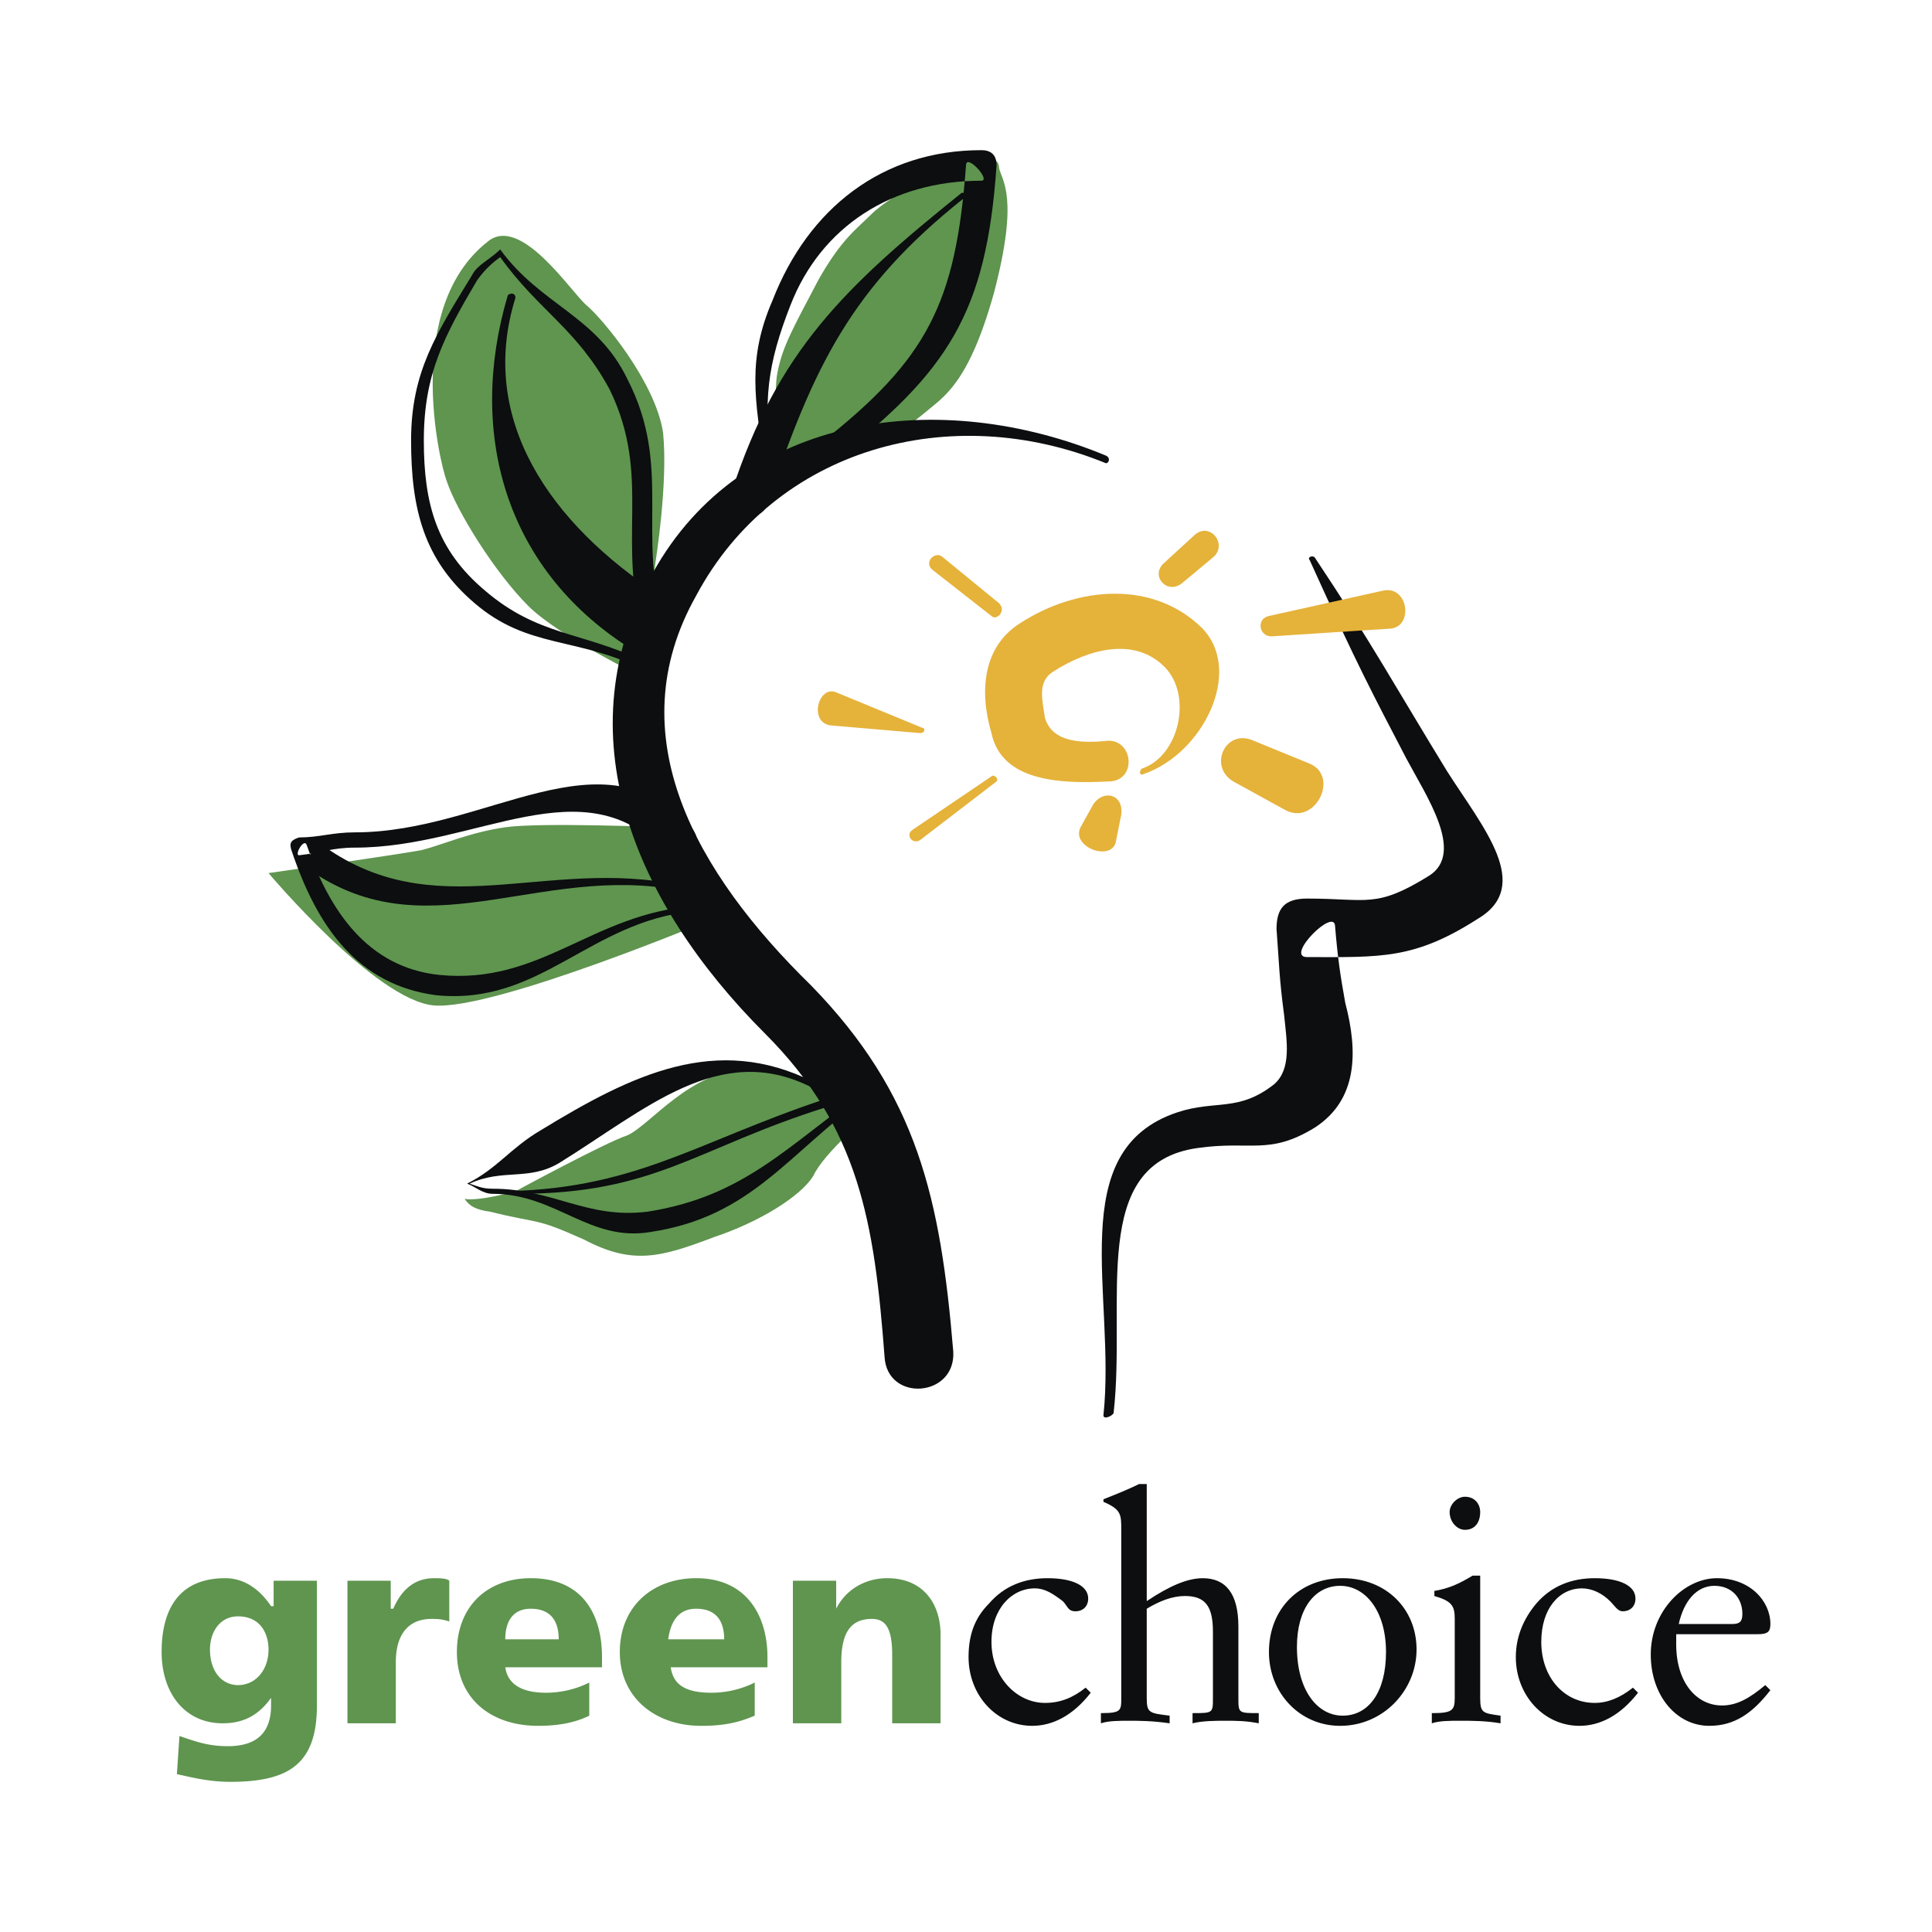 <svg xmlns="http://www.w3.org/2000/svg" width="2500" height="2500" viewBox="0 0 192.756 192.756"><g fill-rule="evenodd" clip-rule="evenodd"><path fill="#fff" d="M0 0h192.756v192.756H0V0z"/><path d="M95.871 15.998c-2.794 1.27-7.365 3.81-8.889 5.333-1.524 1.523-3.048 2.539-5.333 6.603-2.54 4.826-3.556 6.603-4.064 9.143-.508 2.286.254 7.111.254 8.381s-1.523 1.524 5.333-1.016c6.857-2.286 4.826.254 9.143-3.302 1.777-1.524 4.317-2.793 6.857-11.937 2.539-9.651.762-11.174.508-12.444 0-.509-.254-.762-.762-1.017-1.27-.506-.254-1.014-3.047.256zM48.887 120.887c5.079 1.27 4.317.508 9.397 2.793 4.825 2.539 7.619 1.777 12.952-.254 4.571-1.523 8.635-4.064 9.904-6.096 1.016-2.285 5.842-6.35 5.842-6.35s-6.35-4.316-12.191-4.316-9.905 5.588-12.19 6.604c-2.286.762-11.174 5.586-11.174 5.586s-3.555 1.016-5.08.762c.254.253.508 1.015 2.54 1.271zM65.394 56.125s1.271-7.873.763-12.952c-.763-5.079-6.096-11.429-7.62-12.698-1.523-1.27-6.603-9.143-9.904-6.349-8.381 6.603-4.826 21.841-4.064 23.873 1.016 3.048 4.825 9.143 8.127 12.444 3.047 3.048 11.428 7.111 11.428 7.111l1.27-11.429zM26.792 87.108S37.459 99.806 43.3 100.314c6.095.508 28.444-8.889 28.444-8.889l-5.586-8.889s-12.191-.508-15.747 0c-3.555.508-6.349 1.778-8.381 2.286-2.794.509-15.238 2.286-15.238 2.286z" fill="#5f954f"/><path d="M131.172 55.617c5.588 8.381 8.381 13.46 13.205 21.333 3.557 5.587 8.635 11.429 3.049 14.73-6.35 4.063-9.65 3.81-17.016 3.81-2.285 0 2.793-5.079 2.793-3.047.254 3.047.508 4.826 1.016 7.619 1.27 4.826 1.27 9.65-3.047 12.443-4.57 2.795-6.35 1.271-11.684 2.033-10.92 1.523-7.109 15.238-8.381 26.412 0 .254-1.016.762-1.016.254 1.271-11.938-4.062-26.412 7.365-30.223 3.811-1.27 6.096 0 9.65-2.793 1.779-1.523 1.271-4.318 1.018-6.857-.51-3.809-.51-5.333-.764-8.634 0-2.032.764-3.047 3.049-3.047 6.094 0 6.857 1.015 12.189-2.287 3.557-2.285-.254-7.872-2.285-11.683-3.301-6.349-4.826-9.143-9.65-19.809-.253-.254.255-.508.509-.254zM110.346 46.22c-15.491-6.35-33.015-1.524-40.888 13.206-7.873 13.968 0 27.682 11.429 38.857 10.667 10.92 12.952 21.332 14.222 36.57.254 4.572-6.603 5.08-6.857.508-1.016-13.459-2.54-22.857-11.937-32.254C63.109 89.902 56.251 73.14 65.14 57.14s28.698-18.539 45.206-11.682c.508.254.254.762 0 .762z" fill="#0c0e0f"/><path d="M76.315 46.474c-1.016-6.604-1.778-10.667.762-16.508 3.556-9.143 10.921-14.984 20.826-14.984 1.016 0 1.523.508 1.523 1.524-1.016 14.73-4.826 20.571-16.254 29.46-1.27.762-2.54-1.016-1.27-1.778 10.667-8.38 13.46-13.968 14.477-27.682 0-1.27 2.54 1.524 1.524 1.524-8.889 0-16 4.571-19.047 12.444-2.286 5.841-2.794 9.65-1.778 16-.001.254-.763.508-.763 0z" fill="#0c0e0f"/><path d="M96.124 19.808C84.95 28.696 81.14 36.569 76.569 50.284c-.762 2.285-4.571 1.016-3.556-1.271 4.571-13.968 11.175-20.317 22.857-29.714.254-.253.762.254.254.509zM64.125 66.792c-6.603-3.302-11.428-2.032-16.762-6.604-5.079-4.318-6.349-9.396-6.349-16.254 0-6.857 2.54-10.667 6.096-16.508.508-1.016 1.778-1.523 2.794-2.539 4.062 5.587 9.65 6.603 12.698 12.952 4.572 8.889.762 15.492 3.809 25.143.508 1.27-1.523 2.031-2.031.762-3.047-9.651.762-16-3.556-24.889-3.301-6.095-7.111-7.873-10.92-13.206-1.016.761-1.524 1.27-2.286 2.285-3.302 5.587-5.333 9.397-5.333 16 0 6.35 1.27 10.92 6.095 14.984 5.333 4.572 9.651 4.064 16 7.111.252.254-.002.763-.255.763z" fill="#0c0e0f"/><path d="M51.426 29.712c-3.81 12.19 3.556 22.603 14.476 29.714 3.302 2.286 0 7.365-3.302 5.08-12.19-7.874-16-21.333-11.936-35.048.254-.254.762-.254.762.254zM69.204 90.917c-10.413 1.016-15.239 9.397-25.651 8.381-7.873-1.016-11.936-6.857-14.476-14.476-.254-.762 0-1.016.762-1.27 2.031 0 3.301-.508 5.587-.508 13.207 0 24.635-10.413 33.523-.508 1.777 2.032-.762 4.572-2.54 2.54-8.126-8.889-18.793-.508-30.983-.508-2.286 0-3.302.508-5.587.762-.508 0 .508-1.778.762-1.016 2.286 6.603 6.095 12.191 13.206 12.953 10.159 1.016 15.239-6.096 25.397-6.857.254 0 .507.507 0 .507z" fill="#0c0e0f"/><path d="M69.204 89.14c-14.476-3.556-25.905 5.841-37.841-2.032-1.523-1.016 0-3.301 1.524-2.286 11.428 7.619 22.603.254 36.317 3.81.507 0 .254.508 0 .508zM83.172 109.965c-.762-.508-1.27-1.016-2.286-1.523-9.143-4.572-16.508 2.285-25.143 7.619-3.047 1.777-5.587.508-8.889 2.031.762.254 1.27.508 2.286.508 6.095 0 9.396 3.049 15.492 2.287 9.651-1.525 13.968-6.604 21.841-12.191.254-.254.762.254.254.508-8.127 5.842-11.683 12.191-21.841 13.715-6.095 1.016-9.396-3.811-15.746-3.811-1.016 0-1.778-.762-2.54-1.016 3.047-1.523 4.317-3.555 7.364-5.334 9.144-5.586 17.524-9.65 27.174-4.824 1.016.508 1.778.508 2.541 1.016.763.253.255 1.269-.507 1.015z" fill="#0c0e0f"/><path d="M82.41 110.473c-12.953 4.064-17.016 8.635-30.73 8.635-.254 0-2.54-.254-2.286-.254 13.715 0 19.81-4.824 32.762-9.143.508 0 .508.508.254.762z" fill="#0c0e0f"/><path d="M113.902 76.696c3.809-1.27 5.078-7.365 2.285-10.159-3.047-3.047-7.619-1.777-11.174.509-1.523 1.016-1.016 2.793-.762 4.57.762 2.541 3.809 2.541 6.348 2.286 2.541 0 2.795 4.063 0 4.063-4.824.254-10.666 0-11.682-4.825-1.27-4.317-.762-8.634 2.793-10.921 5.842-3.809 13.461-4.317 18.287.509 4.062 4.317 0 12.444-5.842 14.476-.507.254-.507-.254-.253-.508zM116.188 56.125l3.047-2.794c1.525-1.269 3.303 1.016 1.779 2.286l-3.049 2.54c-1.524 1.269-3.301-.762-1.777-2.032zM126.602 61.458l11.428-2.54c2.539-.507 3.047 3.81.508 3.81l-11.684.762c-1.27 0-1.524-1.778-.252-2.032zM99.426 77.965l-7.619 5.842c-.762.508-1.524-.508-.762-1.016l7.874-5.333c.253-.254.761.253.507.507zM91.807 73.14l-8.889-.762c-2.286-.254-1.27-4.063.508-3.302l8.634 3.556c.255 0 .255.508-.253.508zM125.076 73.902l5.588 2.286c3.047 1.27.508 6.349-2.539 4.571l-5.08-2.794c-2.541-1.523-.762-5.333 2.031-4.063zM98.918 61.458l-5.841-4.572c-1.016-.762.254-2.032 1.016-1.27l5.587 4.571c.761.763-.254 1.779-.762 1.271zM111.869 81.267l-.506 2.54c-.256 2.285-4.572.762-3.557-1.271l1.27-2.285c1.016-1.523 3.047-1.016 2.793 1.016z" fill="#e5b23a"/><path d="M31.617 157.711H27.3v2.541h-.255c-1.016-1.525-2.54-2.795-4.572-2.795-4.571 0-6.348 3.047-6.348 7.365 0 4.062 2.285 7.111 6.095 7.111 2.032 0 3.555-.762 4.825-2.539v.762c0 2.793-1.523 4.062-4.317 4.062-2.032 0-3.302-.508-4.825-1.016l-.254 3.809c1.27.254 3.047.762 5.333.762 5.841 0 8.635-1.777 8.635-7.617v-12.445zm-10.667 6.857c0-1.777 1.016-3.303 2.793-3.303 2.286 0 3.048 1.779 3.048 3.303 0 2.031-1.27 3.555-3.048 3.555-1.522 0-2.793-1.269-2.793-3.555zM44.823 157.711c-.254-.254-1.017-.254-1.524-.254-2.032 0-3.302 1.27-4.063 3.047h-.254v-2.793h-4.317v14.223h4.825v-6.096c0-2.793 1.271-4.318 3.556-4.318.508 0 1.016 0 1.778.254v-4.063h-.001zM60.061 166.346v-1.016c0-4.064-1.777-7.873-7.11-7.873-4.318 0-7.366 2.795-7.366 7.365 0 4.572 3.302 7.365 8.127 7.365 1.778 0 3.555-.254 5.08-1.016v-3.303a9.676 9.676 0 0 1-4.318 1.016c-2.286 0-3.809-.762-4.063-2.539h9.65v.001zm-9.651-2.793c0-1.779.762-3.049 2.541-3.049 2.031 0 2.793 1.27 2.793 3.049H50.41zM76.569 166.346v-1.016c0-4.064-2.032-7.873-7.111-7.873-4.317 0-7.619 2.795-7.619 7.365 0 4.572 3.555 7.365 8.127 7.365 2.032 0 3.555-.254 5.333-1.016v-3.303a9.676 9.676 0 0 1-4.318 1.016c-2.539 0-3.809-.762-4.063-2.539h9.651v.001zm-9.904-2.793c.253-1.779 1.016-3.049 2.793-3.049 2.032 0 2.794 1.27 2.794 3.049h-5.587zM79.108 171.934h4.826v-6.096c0-3.047 1.016-4.318 3.048-4.318 1.27 0 2.031.764 2.031 3.557v6.857h4.825v-8.889c0-2.793-1.523-5.588-5.333-5.588-2.032 0-4.063 1.016-5.079 3.047v-2.793h-4.318v14.223z" fill="#5f954f"/><path d="M108.314 168.377c-1.27 1.018-2.539 1.523-4.062 1.523-2.795 0-5.334-2.539-5.334-6.094 0-3.303 2.031-5.334 4.316-5.334 1.018 0 1.779.508 2.795 1.27.508.51.508 1.016 1.27 1.016s1.27-.506 1.27-1.27c0-1.27-1.523-2.031-4.062-2.031-2.287 0-4.318.762-5.842 2.539-1.523 1.523-2.032 3.303-2.032 5.334 0 3.809 2.793 6.857 6.348 6.857 2.033 0 4.064-1.016 5.842-3.303l-.509-.507zM109.838 171.934c.762-.254 1.779-.254 2.795-.254s2.285 0 4.062.254v-.762c-2.031-.254-2.285-.254-2.285-1.777v-8.891c1.27-.762 2.539-1.27 3.809-1.27 2.033 0 2.795 1.018 2.795 3.557v6.604c0 1.523 0 1.523-2.033 1.523v1.016c1.018-.254 2.287-.254 3.303-.254s2.031 0 3.301.254v-1.016c-2.031 0-2.031 0-2.031-1.523v-7.111c0-3.303-1.27-4.826-3.555-4.826-1.525 0-3.303.762-5.588 2.285v-11.682h-.762c-1.016.508-2.285 1.016-3.557 1.523v.254c1.777.762 1.777 1.27 1.777 2.793v16.764c0 1.268 0 1.523-2.031 1.523v1.016zM126.602 164.822c0 4.062 3.047 7.365 7.109 7.365 4.318 0 7.619-3.557 7.619-7.619 0-4.064-3.047-7.111-7.365-7.111-4.317 0-7.363 3.047-7.363 7.365zm2.793-.508c0-3.811 1.777-6.096 4.316-6.096s4.572 2.539 4.572 6.604c0 4.062-1.779 6.35-4.318 6.35s-4.57-2.541-4.57-6.858zM144.631 150.854c0 1.016.764 1.777 1.525 1.777 1.016 0 1.523-.762 1.523-1.777 0-.762-.508-1.523-1.523-1.523-.761-.001-1.525.761-1.525 1.523zm-1.777 21.08c.762-.254 1.777-.254 2.795-.254 1.27 0 2.539 0 4.062.254v-.762c-1.777-.254-2.031-.254-2.031-1.777v-12.191h-.762c-1.27.762-2.287 1.27-3.811 1.523v.508c1.777.508 2.033 1.018 2.033 2.285v7.876c0 1.268-.256 1.523-2.287 1.523v1.015h.001zM162.918 168.377c-1.27 1.018-2.541 1.523-3.811 1.523-3.047 0-5.334-2.539-5.334-6.094 0-3.303 1.779-5.334 4.064-5.334 1.016 0 2.031.508 2.793 1.27.508.51.762 1.016 1.27 1.016.764 0 1.271-.506 1.271-1.27 0-1.27-1.523-2.031-4.064-2.031-2.285 0-4.316.762-5.84 2.539-1.271 1.523-2.033 3.303-2.033 5.334 0 3.809 2.795 6.857 6.35 6.857 2.031 0 4.064-1.016 5.842-3.303l-.508-.507zM176.123 168.123c-1.523 1.271-2.793 2.033-4.316 2.033-2.541 0-4.572-2.287-4.572-6.096v-1.016h8.127c1.016 0 1.27-.254 1.27-1.016 0-2.287-2.031-4.572-5.332-4.572-3.303 0-6.604 3.301-6.604 7.619 0 4.062 2.539 7.111 5.84 7.111 2.541 0 4.318-1.27 6.096-3.557l-.509-.506zm-8.635-6.094c.508-2.287 1.777-3.811 3.557-3.811 1.777 0 2.793 1.27 2.793 2.793 0 .762-.254 1.018-1.016 1.018h-5.334z" fill="#0c0e0f"/></g></svg>